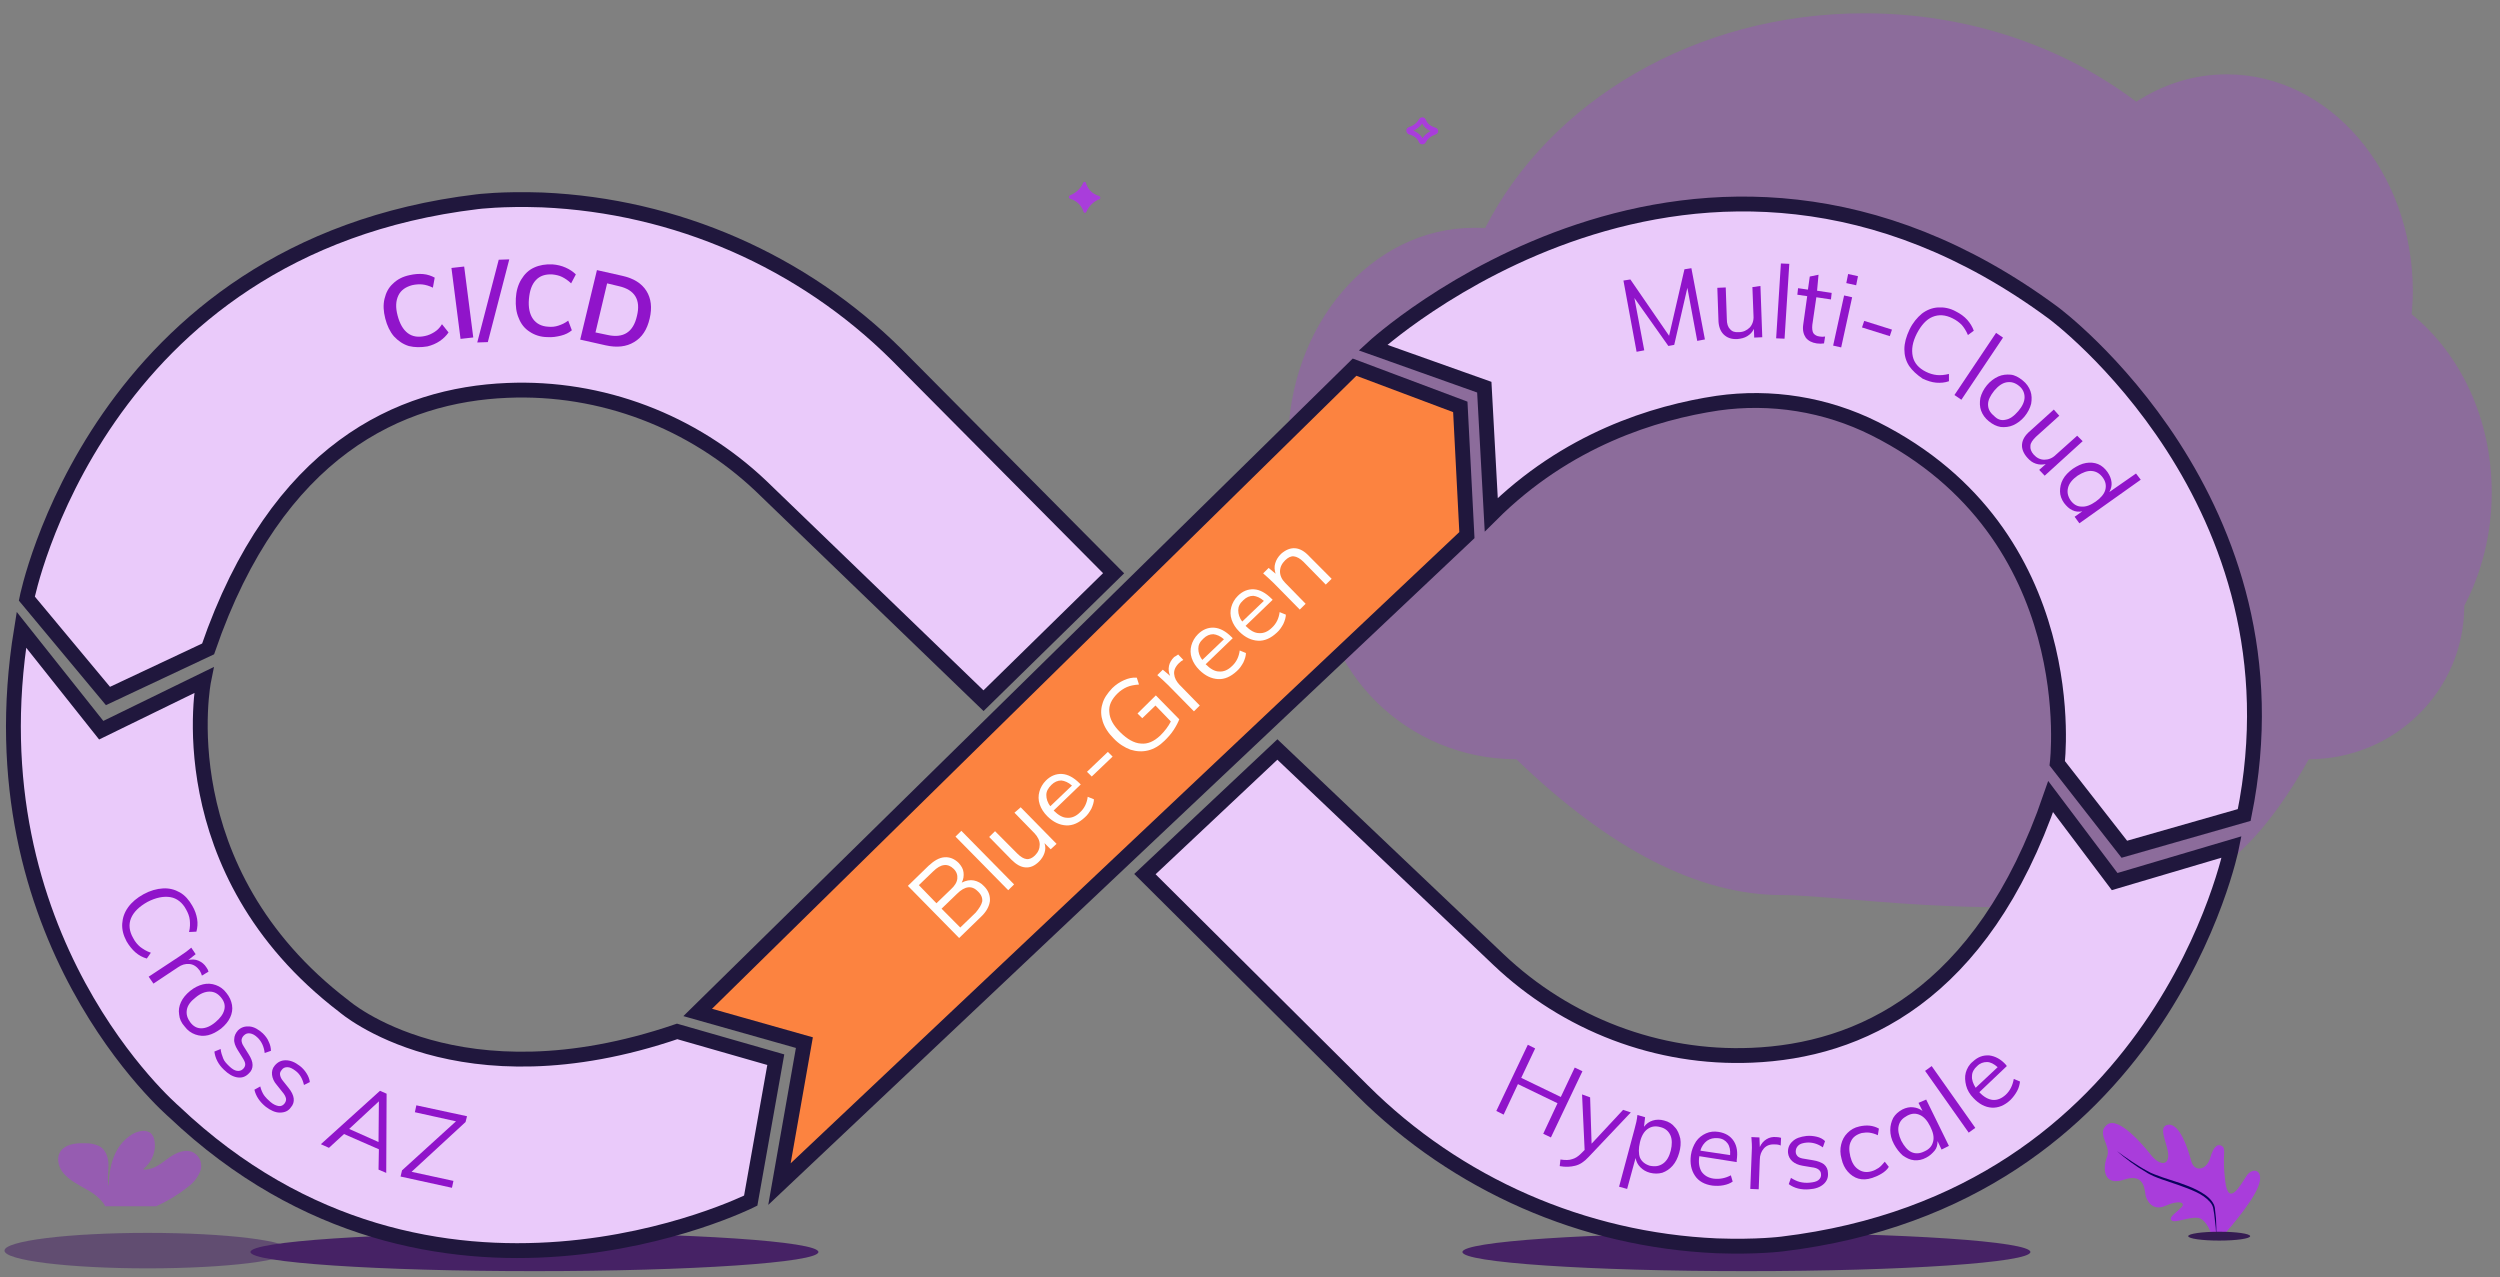 <svg width="505" height="258" viewBox="0 0 505 258" fill="none" xmlns="http://www.w3.org/2000/svg">
<rect x="0" y="0" width="505" height="258" fill="#808080" stroke="none"/>
<g opacity="0.537">
<path d="M29.813 256.208C45.779 256.208 58.722 254.603 58.722 252.624C58.722 250.645 45.779 249.041 29.813 249.041C13.847 249.041 0.904 250.645 0.904 252.624C0.904 254.603 13.847 256.208 29.813 256.208Z" fill="#462265"/>
<path fill-rule="evenodd" clip-rule="evenodd" d="M37.872 239.822C39.162 238.903 40.101 237.662 40.563 236.265C40.914 234.859 40.226 233.194 38.68 232.647C36.951 232.07 35.103 233.12 33.705 234.177C32.307 235.233 30.698 236.443 28.871 236.216C30.786 234.695 31.65 232.409 31.148 230.19C31.068 229.738 30.849 229.314 30.515 228.962C29.553 228.065 27.817 228.446 26.665 229.152C23.011 231.4 21.992 235.743 21.971 239.643C21.606 238.237 21.915 236.769 21.908 235.344C21.901 233.919 21.444 232.273 20.046 231.517C19.184 231.112 18.214 230.912 17.235 230.94C15.598 230.884 13.764 231.032 12.647 232.082C11.242 233.384 11.614 235.571 12.823 236.996C14.031 238.421 15.879 239.336 17.58 240.325C18.94 241.034 20.1 242.002 20.973 243.157C21.079 243.318 21.163 243.489 21.226 243.667H31.527C33.831 242.641 35.965 241.348 37.872 239.822Z" fill="#A93DDB"/>
</g>
<path d="M107.955 256.77C139.636 256.77 165.318 255.04 165.318 252.905C165.318 250.771 139.636 249.041 107.955 249.041C76.274 249.041 50.592 250.771 50.592 252.905C50.592 255.04 76.274 256.77 107.955 256.77Z" fill="#462265"/>
<path d="M352.775 256.77C384.456 256.77 410.139 255.04 410.139 252.905C410.139 250.771 384.456 249.041 352.775 249.041C321.095 249.041 295.412 250.771 295.412 252.905C295.412 255.04 321.095 256.77 352.775 256.77Z" fill="#462265"/>
<path opacity="0.3" fill-rule="evenodd" clip-rule="evenodd" d="M503.329 99.49C503.329 84.567 496.966 71.429 487.158 63.477C487.275 61.979 487.392 60.424 487.392 58.868C487.392 34.667 470.578 15.018 449.795 15.018C443.14 15.018 436.952 17.035 431.523 20.55C416.811 9.429 397.604 2.688 376.588 2.688C342.436 2.688 313.013 20.492 299.994 46.076C299.294 46.018 298.535 46.018 297.776 46.018C276.993 46.018 260.18 65.667 260.18 89.868C260.18 98.799 262.456 107.039 266.368 113.953C266.368 135.734 284.29 153.366 306.299 153.366C325.267 171.658 343.149 180.804 359.947 180.804C373.063 180.804 412.204 187.564 441.622 178.637C450.083 176.069 458.334 167.646 466.375 153.366C483.714 153.366 497.783 139.479 497.783 122.366C501.286 115.74 503.329 107.846 503.329 99.49Z" fill="#A93DDB"/>
<path fill-rule="evenodd" clip-rule="evenodd" d="M216.102 39.492C217.044 39.091 218.207 38.347 218.816 36.917C218.927 36.63 219.315 36.688 219.37 36.974C219.648 37.947 220.368 39.091 222.03 39.606C222.307 39.721 222.362 40.121 222.085 40.236C221.199 40.579 220.091 41.323 219.426 42.811C219.315 43.097 218.927 43.04 218.872 42.754C218.595 41.838 217.819 40.636 216.102 40.121C215.88 40.007 215.825 39.606 216.102 39.492Z" fill="#A93DDB"/>
<path fill-rule="evenodd" clip-rule="evenodd" d="M284.737 26.168C285.517 25.911 286.538 25.346 287.078 24.318C287.198 24.113 287.498 24.164 287.558 24.37C287.798 25.038 288.398 25.86 289.838 26.271C290.078 26.322 290.078 26.63 289.838 26.682C289.058 26.939 288.098 27.452 287.558 28.531C287.438 28.737 287.138 28.685 287.078 28.531C286.838 27.863 286.177 27.041 284.677 26.63C284.557 26.527 284.497 26.219 284.737 26.168Z" stroke="#A93DDB"/>
<path fill-rule="evenodd" clip-rule="evenodd" d="M198.67 141.542L153.716 98.169C139.987 85.15 121.533 78.055 102.489 78.86C80.935 79.737 55.911 90.709 42.034 131.082L21.809 140.591L5.422 120.916C5.422 120.916 19.447 49.969 96.362 40.753C96.362 40.753 101.381 40.095 109.575 40.388C136.517 41.558 162.131 52.748 181.175 71.692L224.948 115.796L198.67 141.542Z" fill="#EACAFA" stroke="#20173D" stroke-width="3"/>
<path fill-rule="evenodd" clip-rule="evenodd" d="M4.324 127.209L20.447 147.503L41.155 137.393C41.155 137.393 33.389 175.709 69.48 203.256C69.48 203.256 92.558 223.439 136.784 208.347L156.709 214.057L151.645 242.525C151.645 242.525 87.821 274.54 35.164 224.575C35.09 224.502 -5.808 189.629 4.324 127.209Z" fill="#EACAFA" stroke="#20173D" stroke-width="3"/>
<path fill-rule="evenodd" clip-rule="evenodd" d="M258.03 151.396L302.702 193.842C316.413 206.868 334.842 213.966 353.861 213.161C375.386 212.283 400.376 201.306 414.234 160.91L427.159 178.079L450.797 171.082C450.797 171.082 436.791 242.068 359.979 251.289C359.979 251.289 354.967 251.948 346.784 251.655C319.878 250.484 294.299 239.287 275.28 220.333L231.271 176.571L258.03 151.396Z" fill="#EACAFA" stroke="#20173D" stroke-width="3"/>
<path fill-rule="evenodd" clip-rule="evenodd" d="M140.932 204.515L162.486 210.612L157.449 239.189L296.316 108.094L294.981 82.191L273.62 74.166L140.932 204.515Z" fill="#FC8340" stroke="#20173D" stroke-width="3"/>
<path fill-rule="evenodd" clip-rule="evenodd" d="M301.232 103.969L299.827 78.21L277.344 70.211C277.344 70.211 342.722 9.887 414.831 63.239C414.831 63.239 466.2 101.223 453.332 164.629L429.115 171.55L415.564 154.19C415.564 154.19 421.265 107.932 378.666 86.576C368.829 81.659 357.736 79.898 346.938 81.439C334.217 83.347 316.467 88.778 301.232 103.969Z" fill="#EACAFA" stroke="#20173D" stroke-width="3"/>
<path fill-rule="evenodd" clip-rule="evenodd" d="M82.594 69.903C81.419 69.541 80.464 68.89 79.582 67.949C78.774 67.008 78.186 65.778 77.819 64.331C77.451 62.884 77.378 61.582 77.672 60.352C77.966 59.122 78.48 58.109 79.362 57.313C80.243 56.444 81.345 55.866 82.742 55.576C83.697 55.359 84.578 55.287 85.46 55.359C86.342 55.431 87.15 55.721 87.811 56.083L87.444 58.109C86.709 57.747 85.974 57.53 85.313 57.458C84.652 57.385 83.917 57.458 83.256 57.602C81.933 57.964 80.978 58.615 80.464 59.7C79.949 60.786 79.876 62.088 80.317 63.752C80.758 65.417 81.419 66.574 82.374 67.298C83.329 68.021 84.505 68.166 85.828 67.877C86.562 67.732 87.15 67.443 87.738 67.081C88.326 66.719 88.84 66.213 89.281 65.489L90.603 67.153C90.163 67.804 89.575 68.383 88.84 68.89C88.105 69.396 87.224 69.758 86.342 69.975C85.019 70.192 83.77 70.192 82.594 69.903Z" fill="#9014CA"/>
<path fill-rule="evenodd" clip-rule="evenodd" d="M93.028 68.456L91.191 54.129L93.763 53.84L95.6 68.166L93.028 68.456Z" fill="#9014CA"/>
<path fill-rule="evenodd" clip-rule="evenodd" d="M98.539 69.107L96.408 69.179L100.743 52.465L102.874 52.393L98.539 69.107Z" fill="#9014CA"/>
<path fill-rule="evenodd" clip-rule="evenodd" d="M106.99 67.009C105.961 66.358 105.226 65.417 104.785 64.26C104.271 63.102 104.124 61.799 104.197 60.28C104.271 58.833 104.638 57.53 105.3 56.445C105.961 55.36 106.769 54.564 107.871 54.057C108.973 53.551 110.222 53.334 111.619 53.406C112.574 53.478 113.455 53.696 114.264 54.057C115.072 54.419 115.733 54.853 116.321 55.432L115.366 57.241C114.778 56.662 114.117 56.228 113.529 55.939C112.941 55.649 112.28 55.505 111.545 55.432C110.149 55.36 109.047 55.721 108.239 56.59C107.43 57.458 106.99 58.688 106.843 60.425C106.696 62.089 106.99 63.464 107.651 64.404C108.312 65.345 109.341 65.924 110.737 65.996C111.472 66.068 112.133 65.996 112.794 65.779C113.455 65.562 114.117 65.272 114.778 64.766L115.513 66.72C114.925 67.226 114.19 67.588 113.309 67.805C112.427 68.022 111.545 68.167 110.59 68.094C109.194 68.094 107.945 67.66 106.99 67.009Z" fill="#9014CA"/>
<path d="M120.581 54.562L125.724 55.72C128.002 56.227 129.619 57.24 130.574 58.759C131.529 60.279 131.75 62.16 131.235 64.331C130.721 66.574 129.692 68.165 128.076 69.106C126.533 70.047 124.622 70.264 122.345 69.757L117.201 68.6L120.581 54.562ZM122.712 67.659C125.945 68.382 127.929 67.08 128.663 63.824C129.472 60.568 128.223 58.542 125.063 57.819L122.638 57.24L120.287 67.152L122.712 67.659Z" fill="#9014CA"/>
<path fill-rule="evenodd" clip-rule="evenodd" d="M24.689 186.579C24.763 185.405 25.134 184.304 25.876 183.277C26.617 182.249 27.656 181.369 28.991 180.635C30.326 179.901 31.661 179.534 32.922 179.46C34.183 179.387 35.296 179.68 36.334 180.268C37.373 180.855 38.188 181.809 38.856 182.983C39.375 183.864 39.672 184.745 39.82 185.625C39.969 186.506 39.895 187.387 39.672 188.194L38.188 188.268C38.411 187.387 38.411 186.579 38.337 185.846C38.263 185.112 37.966 184.378 37.595 183.717C36.853 182.323 35.741 181.442 34.406 181.222C33.071 181.002 31.513 181.295 29.807 182.176C28.101 183.13 26.988 184.231 26.469 185.479C25.95 186.726 26.098 188.121 26.914 189.515C27.285 190.249 27.804 190.836 28.323 191.277C28.917 191.717 29.584 192.157 30.474 192.451L29.659 193.625C28.843 193.405 28.027 192.965 27.359 192.378C26.692 191.79 26.098 191.056 25.579 190.176C24.911 188.928 24.615 187.754 24.689 186.579Z" fill="#9014CA"/>
<path fill-rule="evenodd" clip-rule="evenodd" d="M42.12 196.268L40.785 197.075C40.71 196.782 40.562 196.415 40.34 196.048C39.746 195.24 39.078 194.8 38.263 194.727C37.447 194.653 36.705 194.873 35.963 195.387L30.994 198.69L30.029 197.295L36.26 193.185C37.15 192.598 37.966 192.011 38.633 191.424L39.523 192.745L38.04 193.919C38.782 193.772 39.449 193.772 40.117 194.066C40.785 194.36 41.304 194.8 41.675 195.387C41.897 195.681 42.045 195.974 42.12 196.268Z" fill="#9014CA"/>
<path d="M36.186 204.929C36.037 204.048 36.186 203.241 36.557 202.433C36.928 201.626 37.521 200.892 38.411 200.158C39.227 199.498 40.117 199.057 41.007 198.837C41.897 198.617 42.787 198.69 43.603 198.984C44.419 199.277 45.161 199.791 45.754 200.598C46.348 201.332 46.718 202.14 46.867 203.02C47.015 203.901 46.867 204.708 46.496 205.516C46.125 206.323 45.532 207.057 44.642 207.791C43.752 208.452 42.936 208.892 42.045 209.112C41.155 209.332 40.265 209.259 39.449 208.965C38.633 208.672 37.892 208.158 37.298 207.351C36.631 206.617 36.26 205.809 36.186 204.929ZM40.636 207.718C41.526 207.718 42.49 207.351 43.529 206.47C44.493 205.663 45.087 204.855 45.309 203.975C45.532 203.094 45.309 202.286 44.642 201.479C43.974 200.672 43.232 200.305 42.342 200.305C41.452 200.305 40.488 200.672 39.524 201.479C38.485 202.286 37.892 203.094 37.743 203.975C37.595 204.855 37.818 205.663 38.411 206.47C39.004 207.277 39.746 207.718 40.636 207.718Z" fill="#9014CA"/>
<path fill-rule="evenodd" clip-rule="evenodd" d="M43.307 212.414L44.568 211.9C44.642 212.634 44.864 213.221 45.087 213.808C45.309 214.395 45.754 214.836 46.274 215.349C46.867 215.936 47.386 216.23 47.831 216.303C48.276 216.377 48.721 216.303 49.092 215.936C49.389 215.643 49.537 215.349 49.537 214.982C49.537 214.615 49.315 214.175 48.944 213.588L47.98 212.047C47.535 211.313 47.238 210.579 47.312 209.918C47.312 209.258 47.609 208.671 48.054 208.157C48.721 207.496 49.463 207.276 50.427 207.349C51.317 207.423 52.208 207.937 53.098 208.744C53.617 209.258 54.062 209.845 54.284 210.432C54.581 211.019 54.729 211.68 54.729 212.267L53.468 212.707C53.32 211.459 52.875 210.432 52.059 209.625C51.54 209.111 51.021 208.817 50.502 208.744C49.982 208.671 49.611 208.817 49.24 209.184C48.944 209.478 48.795 209.845 48.795 210.138C48.795 210.505 48.944 210.946 49.24 211.386L50.205 212.927C50.724 213.735 51.021 214.469 51.021 215.129C51.021 215.79 50.798 216.377 50.205 216.891C49.537 217.551 48.795 217.771 47.905 217.625C47.015 217.478 46.125 216.964 45.235 216.083C44.123 215.056 43.455 213.735 43.307 212.414Z" fill="#9014CA"/>
<path fill-rule="evenodd" clip-rule="evenodd" d="M51.391 220.121L52.577 219.46C52.726 220.121 53.022 220.781 53.319 221.222C53.69 221.735 54.135 222.176 54.654 222.616C55.248 223.13 55.841 223.35 56.286 223.423C56.805 223.497 57.176 223.277 57.473 222.91C57.695 222.616 57.844 222.249 57.77 221.882C57.695 221.515 57.473 221.075 57.028 220.561L55.915 219.167C55.322 218.506 55.025 217.772 54.951 217.112C54.877 216.451 55.025 215.79 55.47 215.277C56.064 214.543 56.805 214.176 57.695 214.176C58.66 214.176 59.55 214.543 60.514 215.277C61.107 215.717 61.552 216.231 61.923 216.818C62.294 217.405 62.517 217.992 62.591 218.579L61.404 219.167C61.107 217.919 60.588 216.965 59.698 216.304C59.105 215.864 58.586 215.57 58.066 215.57C57.547 215.57 57.176 215.717 56.88 216.157C56.583 216.524 56.509 216.818 56.583 217.185C56.657 217.552 56.805 217.919 57.176 218.359L58.289 219.754C58.882 220.488 59.253 221.222 59.327 221.882C59.401 222.543 59.253 223.13 58.734 223.717C58.215 224.451 57.473 224.744 56.509 224.744C55.618 224.744 54.654 224.304 53.69 223.57C52.503 222.616 51.687 221.442 51.391 220.121Z" fill="#9014CA"/>
<path d="M76.462 236.266L76.536 232.156L69.489 229.074L66.448 231.863L64.816 231.129L76.758 220.34L78.094 220.927L78.019 236.927L76.462 236.266ZM70.528 228.046L76.462 230.688L76.536 222.468L70.528 228.046Z" fill="#9014CA"/>
<path fill-rule="evenodd" clip-rule="evenodd" d="M83.137 236.706L91.593 238.541L91.296 239.936L80.912 237.661L81.209 236.413L92.112 226.505L83.805 224.67L84.102 223.275L94.338 225.477L94.041 226.651L83.137 236.706Z" fill="#9014CA"/>
<path d="M196.708 177.849C197.448 177.995 198.188 178.361 198.78 179.019C199.667 179.897 200.037 180.921 199.963 182.018C199.815 183.115 199.223 184.212 198.114 185.236L193.749 189.479L183.391 178.946L187.608 174.85C188.718 173.826 189.753 173.24 190.789 173.167C191.825 173.094 192.787 173.46 193.675 174.338C194.192 174.923 194.562 175.508 194.636 176.239C194.71 176.898 194.636 177.629 194.266 178.288C195.154 177.849 195.968 177.702 196.708 177.849ZM189.161 182.457L192.047 179.677C192.861 178.946 193.305 178.214 193.379 177.483C193.453 176.751 193.231 176.093 192.639 175.508C191.455 174.338 190.049 174.484 188.496 176.02L185.61 178.8L189.161 182.457ZM198.41 182.091C198.484 181.433 198.262 180.774 197.596 180.116C196.338 178.8 194.932 178.946 193.305 180.555L190.197 183.554L193.971 187.358L197.078 184.359C197.818 183.481 198.262 182.749 198.41 182.091Z" fill="#FEFEFE"/>
<path fill-rule="evenodd" clip-rule="evenodd" d="M203.662 179.822L193.008 168.997L194.192 167.826L204.845 178.652L203.662 179.822Z" fill="#FEFEFE"/>
<path fill-rule="evenodd" clip-rule="evenodd" d="M206.177 163.072L213.428 170.46L212.244 171.557L210.986 170.314C211.208 170.972 211.208 171.63 210.986 172.289C210.764 172.947 210.394 173.532 209.876 174.044C208.989 174.922 208.101 175.288 207.139 175.215C206.177 175.141 205.289 174.629 204.328 173.678L199.814 169.07L200.998 167.9L205.511 172.435C206.177 173.093 206.769 173.459 207.361 173.532C207.953 173.605 208.545 173.313 209.063 172.801C209.728 172.142 210.024 171.411 210.024 170.606C210.024 169.802 209.654 169.07 208.989 168.339L204.919 164.169L206.177 163.072Z" fill="#FEFEFE"/>
<path d="M218.311 158.463L212.837 163.73C213.798 164.68 214.686 165.192 215.574 165.192C216.462 165.266 217.35 164.9 218.164 164.095C219.051 163.291 219.569 162.194 219.717 160.95L220.975 161.462C220.975 162.047 220.753 162.706 220.457 163.364C220.087 164.022 219.717 164.607 219.125 165.119C217.942 166.217 216.684 166.802 215.352 166.729C214.02 166.655 212.763 166.07 211.579 164.9C210.839 164.168 210.321 163.364 210.025 162.486C209.729 161.608 209.729 160.731 209.951 159.926C210.173 159.121 210.617 158.317 211.283 157.658C212.245 156.708 213.354 156.269 214.538 156.342C215.722 156.415 216.906 157.073 218.016 158.17L218.311 158.463ZM211.357 160.584C211.357 161.316 211.579 162.12 212.171 162.852L216.536 158.682C215.796 158.024 215.056 157.732 214.39 157.658C213.65 157.658 212.985 157.951 212.393 158.536C211.727 159.195 211.357 159.853 211.357 160.584Z" fill="#FEFEFE"/>
<path fill-rule="evenodd" clip-rule="evenodd" d="M220.532 156.855L219.57 155.904L223.787 151.881L224.749 152.832L220.532 156.855Z" fill="#FEFEFE"/>
<path fill-rule="evenodd" clip-rule="evenodd" d="M233.479 140.469L238.214 145.297C237.992 145.882 237.622 146.614 237.104 147.418C236.586 148.223 235.92 148.954 235.254 149.613C234.218 150.637 233.109 151.295 231.925 151.587C230.741 151.88 229.557 151.807 228.374 151.441C227.19 151.002 226.006 150.271 224.97 149.174C223.861 148.076 223.121 146.906 222.751 145.736C222.381 144.565 222.307 143.395 222.677 142.225C222.973 141.054 223.713 140.03 224.674 139.006C225.414 138.275 226.228 137.763 227.042 137.397C227.856 137.031 228.744 136.812 229.631 136.885L230.075 138.275C229.114 138.348 228.3 138.494 227.634 138.787C226.968 139.079 226.302 139.518 225.71 140.104C224.526 141.274 223.935 142.517 224.083 143.834C224.157 145.224 224.896 146.54 226.302 147.93C227.708 149.32 229.114 150.125 230.445 150.198C231.851 150.344 233.109 149.759 234.366 148.588C235.254 147.711 235.994 146.76 236.512 145.736L233.405 142.517L230.741 145.077L229.779 144.127L233.479 140.469Z" fill="#FEFEFE"/>
<path fill-rule="evenodd" clip-rule="evenodd" d="M237.993 132.205L239.028 133.302C238.732 133.449 238.436 133.668 238.141 133.961C237.401 134.692 237.105 135.424 237.179 136.155C237.253 136.96 237.623 137.618 238.215 138.276L242.358 142.519L241.174 143.689L235.921 138.349C235.181 137.618 234.441 136.96 233.775 136.374L234.885 135.277L236.365 136.521C236.069 135.862 235.995 135.204 236.143 134.473C236.291 133.814 236.661 133.229 237.179 132.717C237.475 132.571 237.771 132.351 237.993 132.205Z" fill="#FEFEFE"/>
<path d="M249.015 128.912L243.54 134.179C244.502 135.13 245.389 135.642 246.277 135.642C247.165 135.715 248.053 135.349 248.867 134.545C249.754 133.74 250.272 132.643 250.42 131.399L251.678 131.911C251.678 132.496 251.456 133.155 251.16 133.813C250.79 134.471 250.42 135.057 249.828 135.569C248.645 136.666 247.387 137.251 246.055 137.178C244.723 137.105 243.466 136.519 242.282 135.349C241.542 134.618 241.024 133.813 240.728 132.935C240.432 132.058 240.432 131.18 240.654 130.375C240.876 129.571 241.32 128.766 241.986 128.108C242.948 127.157 244.058 126.718 245.241 126.791C246.425 126.864 247.609 127.522 248.719 128.62L249.015 128.912ZM242.06 131.034C242.06 131.765 242.282 132.57 242.874 133.301L247.239 129.132C246.499 128.473 245.759 128.181 245.093 128.108C244.354 128.108 243.688 128.4 243.096 128.985C242.356 129.644 242.06 130.302 242.06 131.034Z" fill="#FEFEFE"/>
<path d="M257.079 121.16L251.604 126.427C252.566 127.378 253.454 127.89 254.342 127.89C255.229 127.963 256.117 127.597 256.931 126.793C257.819 125.988 258.337 124.891 258.485 123.647L259.743 124.159C259.743 124.744 259.521 125.403 259.225 126.061C258.855 126.719 258.485 127.305 257.893 127.817C256.709 128.914 255.451 129.499 254.12 129.426C252.788 129.353 251.53 128.768 250.346 127.597C249.607 126.866 249.089 126.061 248.793 125.183C248.497 124.306 248.497 123.428 248.719 122.623C248.941 121.819 249.385 121.014 250.05 120.356C251.012 119.405 252.122 118.966 253.306 119.039C254.49 119.112 255.673 119.771 256.783 120.868L257.079 121.16ZM250.124 123.282C250.124 124.013 250.346 124.818 250.938 125.549L255.303 121.38C254.564 120.721 253.824 120.429 253.158 120.356C252.418 120.356 251.752 120.648 251.16 121.233C250.42 121.892 250.124 122.55 250.124 123.282Z" fill="#FEFEFE"/>
<path fill-rule="evenodd" clip-rule="evenodd" d="M264.404 112.309L268.992 116.917L267.808 118.087L263.295 113.479C262.629 112.821 261.963 112.455 261.371 112.382C260.779 112.309 260.187 112.601 259.595 113.186C258.93 113.845 258.56 114.576 258.56 115.454C258.56 116.259 258.93 117.063 259.595 117.721L263.739 121.964L262.555 123.134L257.302 117.795C256.562 117.063 255.822 116.405 255.156 115.82L256.266 114.722L257.672 115.893C257.45 115.161 257.376 114.503 257.598 113.772C257.82 113.04 258.19 112.455 258.782 111.87C260.631 110.261 262.555 110.334 264.404 112.309Z" fill="#FEFEFE"/>
<path fill-rule="evenodd" clip-rule="evenodd" d="M340.258 54.396L341.66 54.176L344.391 68.564L342.841 68.858L340.848 58.14L338.192 69.665L337.011 69.885L330.148 60.195L332.14 70.766L330.59 71.06L327.934 56.672L329.336 56.451L337.158 67.83L340.258 54.396Z" fill="#9014CA"/>
<path fill-rule="evenodd" clip-rule="evenodd" d="M355.609 57.772L355.978 68.122L354.354 68.195L354.28 66.434C353.985 67.094 353.542 67.535 352.952 67.902C352.362 68.269 351.697 68.416 350.959 68.489C349.705 68.563 348.819 68.195 348.155 67.535C347.491 66.874 347.122 65.846 347.122 64.525L346.9 58.139L348.598 58.065L348.819 64.452C348.819 65.406 349.041 66.067 349.483 66.507C349.852 66.948 350.443 67.168 351.255 67.094C352.14 67.094 352.878 66.727 353.469 66.14C353.985 65.553 354.28 64.745 354.207 63.791L353.985 57.992L355.609 57.772Z" fill="#9014CA"/>
<path fill-rule="evenodd" clip-rule="evenodd" d="M358.781 68.343L359.741 53.221L361.438 53.294L360.479 68.416L358.781 68.343Z" fill="#9014CA"/>
<path fill-rule="evenodd" clip-rule="evenodd" d="M366.9 60.047L366.088 65.626C366.014 66.361 366.088 66.948 366.31 67.315C366.605 67.682 366.974 67.902 367.564 67.976C367.933 68.049 368.302 68.049 368.671 67.976L368.45 69.37C368.007 69.444 367.49 69.444 366.974 69.37C366.014 69.224 365.276 68.856 364.76 68.196C364.317 67.535 364.096 66.728 364.243 65.626L365.055 59.827L363.062 59.534L363.21 58.212L365.203 58.506L365.572 55.863L367.343 55.496L367.048 58.726L370 59.166L369.852 60.488L366.9 60.047Z" fill="#9014CA"/>
<path d="M370.295 69.811L372.509 59.681L374.132 60.048L371.918 70.178L370.295 69.811ZM373.321 55.35L375.313 55.79L374.944 57.625L372.952 57.185L373.321 55.35Z" fill="#9014CA"/>
<path fill-rule="evenodd" clip-rule="evenodd" d="M376.125 66.142L376.568 64.82L382.177 66.582L381.734 67.903L376.125 66.142Z" fill="#9014CA"/>
<path fill-rule="evenodd" clip-rule="evenodd" d="M385.643 73.922C384.979 72.894 384.684 71.793 384.684 70.545C384.684 69.297 385.053 67.976 385.717 66.581C386.381 65.186 387.267 64.159 388.226 63.351C389.185 62.617 390.292 62.177 391.473 62.103C392.654 62.03 393.908 62.25 395.089 62.911C395.975 63.351 396.787 63.938 397.377 64.599C397.967 65.26 398.41 65.994 398.705 66.802L397.525 67.682C397.156 66.802 396.713 66.141 396.27 65.627C395.753 65.113 395.163 64.673 394.425 64.306C392.949 63.572 391.621 63.498 390.366 64.012C389.112 64.526 388.078 65.7 387.193 67.389C386.307 69.151 386.086 70.619 386.381 72.013C386.676 73.335 387.562 74.363 389.038 75.097C389.776 75.464 390.514 75.684 391.252 75.757C391.99 75.831 392.802 75.757 393.687 75.537V77.005C392.875 77.299 391.99 77.372 391.104 77.299C390.219 77.225 389.333 76.932 388.374 76.491C387.193 75.684 386.307 74.876 385.643 73.922Z" fill="#9014CA"/>
<path fill-rule="evenodd" clip-rule="evenodd" d="M394.795 79.795L403.208 67.242L404.61 68.197L396.197 80.749L394.795 79.795Z" fill="#9014CA"/>
<path d="M400.182 82.951C399.887 82.144 399.887 81.263 400.034 80.382C400.256 79.501 400.699 78.62 401.363 77.813C402.027 77.005 402.839 76.418 403.651 76.051C404.462 75.684 405.348 75.61 406.16 75.684C406.972 75.757 407.783 76.198 408.595 76.858C409.333 77.446 409.85 78.18 410.145 78.987C410.44 79.795 410.44 80.676 410.293 81.556C410.071 82.437 409.628 83.318 408.964 84.126C408.3 84.933 407.488 85.52 406.676 85.888C405.865 86.255 404.979 86.328 404.167 86.255C403.282 86.108 402.544 85.741 401.732 85.08C400.994 84.493 400.477 83.759 400.182 82.951ZM405.127 84.787C406.012 84.64 406.824 84.052 407.71 83.025C408.521 82.07 408.964 81.116 408.964 80.235C408.964 79.354 408.595 78.547 407.857 77.96C407.045 77.299 406.234 77.079 405.348 77.225C404.462 77.372 403.651 77.96 402.839 78.914C402.027 79.942 401.584 80.822 401.584 81.703C401.584 82.584 401.953 83.318 402.765 83.979C403.429 84.713 404.241 85.007 405.127 84.787Z" fill="#9014CA"/>
<path fill-rule="evenodd" clip-rule="evenodd" d="M420.699 89.117L413.024 96.091L411.917 94.916L413.246 93.742C412.581 93.889 411.917 93.889 411.253 93.668C410.589 93.448 410.072 93.081 409.556 92.494C408.744 91.613 408.375 90.659 408.449 89.778C408.522 88.823 409.039 87.942 410.072 87.062L414.869 82.731L415.976 83.978L411.253 88.236C410.589 88.897 410.146 89.484 410.146 90.071C410.072 90.659 410.294 91.246 410.81 91.833C411.401 92.494 412.139 92.861 412.95 92.861C413.762 92.861 414.574 92.567 415.238 91.907L419.592 88.016L420.699 89.117Z" fill="#9014CA"/>
<path d="M432.433 96.899L420.034 105.708L419.075 104.387L420.625 103.286C419.887 103.433 419.223 103.359 418.632 103.066C417.968 102.772 417.451 102.258 416.935 101.598C416.418 100.863 416.123 100.056 416.123 99.249C416.123 98.441 416.271 97.633 416.713 96.826C417.156 96.019 417.82 95.358 418.706 94.697C419.592 94.11 420.477 93.669 421.363 93.523C422.248 93.376 423.06 93.449 423.798 93.743C424.536 94.037 425.2 94.624 425.717 95.358C426.16 96.019 426.455 96.679 426.529 97.413C426.603 98.074 426.455 98.735 426.086 99.395L431.473 95.651L432.433 96.899ZM420.477 102.332C421.363 102.405 422.322 102.038 423.355 101.304C424.389 100.57 425.053 99.762 425.274 98.955C425.496 98.074 425.348 97.266 424.758 96.459C424.167 95.651 423.429 95.211 422.544 95.138C421.658 95.064 420.699 95.431 419.665 96.092C418.632 96.826 417.968 97.633 417.747 98.514C417.525 99.395 417.673 100.203 418.263 101.084C418.854 101.891 419.592 102.332 420.477 102.332Z" fill="#9014CA"/>
<path fill-rule="evenodd" clip-rule="evenodd" d="M318.096 215.647L319.651 216.39L313.284 229.762L311.73 229.019L314.617 222.853L306.622 218.99L303.734 225.156L302.254 224.413L308.62 211.041L310.101 211.784L307.288 217.727L315.283 221.59L318.096 215.647Z" fill="#9014CA"/>
<path fill-rule="evenodd" clip-rule="evenodd" d="M329.422 224.71L320.909 233.699C320.02 234.665 319.132 235.259 318.17 235.482C317.281 235.705 316.245 235.779 315.061 235.557L315.209 234.219C316.171 234.368 316.985 234.368 317.578 234.145C318.17 233.997 318.762 233.625 319.354 233.031L320.094 232.288L319.576 221.07L321.205 221.665L321.501 231.025L327.867 224.19L329.422 224.71Z" fill="#9014CA"/>
<path d="M338.305 227.682C338.897 228.276 339.193 229.093 339.416 229.985C339.564 230.876 339.49 231.842 339.193 232.882C338.897 233.922 338.453 234.814 337.861 235.482C337.269 236.151 336.602 236.597 335.788 236.894C334.974 237.117 334.159 237.117 333.271 236.894C332.457 236.671 331.865 236.299 331.346 235.779C330.828 235.259 330.532 234.665 330.384 233.922L328.681 240.162L327.053 239.717L330.162 228.128C330.458 227.088 330.68 226.122 330.754 225.23L332.309 225.676L332.087 227.608C332.531 227.013 333.123 226.568 333.863 226.345C334.604 226.122 335.344 226.122 336.158 226.345C337.047 226.568 337.787 227.013 338.305 227.682ZM335.936 235.037C336.676 234.517 337.195 233.625 337.491 232.436C337.787 231.248 337.787 230.134 337.417 229.316C337.047 228.499 336.38 227.905 335.418 227.682C334.382 227.385 333.567 227.533 332.827 228.053C332.087 228.573 331.568 229.465 331.272 230.728C330.976 231.991 330.976 233.031 331.272 233.848C331.643 234.665 332.309 235.185 333.271 235.482C334.382 235.705 335.196 235.557 335.936 235.037Z" fill="#9014CA"/>
<path d="M350.816 234.74L343.265 233.551C343.043 234.888 343.265 235.928 343.709 236.671C344.227 237.414 345.042 237.934 346.152 238.083C347.337 238.231 348.521 238.008 349.631 237.414L350.002 238.677C349.483 239.048 348.891 239.271 348.151 239.42C347.411 239.568 346.67 239.568 345.93 239.494C344.301 239.271 343.117 238.603 342.377 237.488C341.636 236.374 341.34 235.037 341.562 233.328C341.71 232.288 342.081 231.397 342.599 230.579C343.117 229.837 343.783 229.317 344.598 228.945C345.412 228.574 346.3 228.499 347.189 228.648C348.521 228.871 349.557 229.465 350.224 230.505C350.89 231.545 351.038 232.808 350.816 234.368V234.74ZM344.82 230.431C344.227 230.877 343.709 231.545 343.487 232.437L349.483 233.328C349.557 232.362 349.409 231.545 348.965 230.951C348.521 230.357 347.929 229.985 347.04 229.911C346.152 229.837 345.486 229.985 344.82 230.431Z" fill="#9014CA"/>
<path fill-rule="evenodd" clip-rule="evenodd" d="M359.775 229.837L359.701 231.397C359.405 231.249 359.035 231.174 358.591 231.174C357.554 231.1 356.814 231.397 356.296 231.991C355.778 232.586 355.481 233.329 355.481 234.294L355.259 240.238L353.557 240.163L353.853 232.66C353.927 231.546 353.853 230.58 353.779 229.688L355.407 229.763L355.481 231.694C355.778 231.026 356.222 230.506 356.814 230.134C357.406 229.763 358.072 229.614 358.813 229.688C359.183 229.688 359.479 229.763 359.775 229.837Z" fill="#9014CA"/>
<path fill-rule="evenodd" clip-rule="evenodd" d="M361.329 239.196L361.773 237.934C362.365 238.305 362.958 238.602 363.55 238.751C364.142 238.899 364.808 238.974 365.549 238.899C366.363 238.825 366.955 238.676 367.325 238.379C367.696 238.082 367.918 237.636 367.844 237.191C367.844 236.745 367.622 236.448 367.325 236.225C367.029 236.002 366.585 235.853 365.919 235.779L364.142 235.482C363.254 235.333 362.588 235.036 362.069 234.591C361.551 234.145 361.255 233.551 361.181 232.882C361.107 231.99 361.403 231.173 362.069 230.579C362.736 229.91 363.698 229.613 364.882 229.465C365.623 229.39 366.289 229.465 366.955 229.613C367.622 229.762 368.214 230.059 368.658 230.505L368.214 231.768C367.177 231.025 366.067 230.728 364.957 230.802C364.216 230.876 363.624 231.025 363.254 231.396C362.884 231.768 362.736 232.139 362.736 232.659C362.736 233.105 362.958 233.402 363.18 233.625C363.476 233.848 363.846 233.996 364.438 234.071L366.215 234.368C367.177 234.516 367.918 234.813 368.436 235.185C368.954 235.631 369.25 236.225 369.25 236.968C369.324 237.859 369.028 238.602 368.362 239.196C367.696 239.791 366.733 240.162 365.475 240.236C363.846 240.385 362.44 240.014 361.329 239.196Z" fill="#9014CA"/>
<path fill-rule="evenodd" clip-rule="evenodd" d="M375.395 238.082C374.581 237.859 373.841 237.339 373.249 236.671C372.656 236.002 372.212 235.111 371.99 234.071C371.694 233.031 371.694 232.065 371.916 231.173C372.138 230.282 372.508 229.539 373.175 228.87C373.841 228.202 374.581 227.756 375.618 227.533C376.284 227.385 377.024 227.31 377.69 227.385C378.357 227.459 379.023 227.682 379.541 227.979L379.319 229.316C378.727 229.019 378.134 228.87 377.616 228.796C377.098 228.722 376.58 228.796 376.062 228.87C375.025 229.168 374.285 229.688 373.915 230.505C373.471 231.322 373.471 232.362 373.767 233.625C374.063 234.813 374.581 235.705 375.395 236.225C376.136 236.745 377.024 236.894 378.06 236.596C378.579 236.448 379.023 236.225 379.467 235.928C379.911 235.631 380.281 235.185 380.725 234.665L381.54 235.705C381.244 236.225 380.725 236.671 380.133 237.042C379.541 237.414 378.875 237.711 378.209 237.934C377.098 238.305 376.21 238.305 375.395 238.082Z" fill="#9014CA"/>
<path d="M389.089 222.109L393.679 231.47L392.198 232.213L391.384 230.504C391.384 231.247 391.236 231.915 390.791 232.436C390.347 232.956 389.829 233.476 389.089 233.847C388.274 234.293 387.46 234.441 386.646 234.367C385.832 234.293 385.091 233.921 384.351 233.401C383.685 232.807 383.092 232.064 382.574 231.098C382.056 230.133 381.834 229.167 381.834 228.275C381.834 227.384 382.056 226.567 382.426 225.824C382.87 225.081 383.463 224.561 384.277 224.115C385.017 223.744 385.757 223.595 386.424 223.669C387.164 223.744 387.756 223.967 388.348 224.412L387.534 222.778L389.089 222.109ZM390.495 230.578C390.717 229.687 390.495 228.721 389.903 227.532C389.311 226.344 388.645 225.601 387.83 225.23C387.016 224.858 386.202 224.858 385.239 225.378C384.277 225.898 383.759 226.492 383.537 227.384C383.315 228.275 383.537 229.315 384.055 230.43C384.647 231.544 385.313 232.361 386.128 232.733C386.942 233.104 387.83 233.03 388.719 232.584C389.755 232.138 390.273 231.47 390.495 230.578Z" fill="#9014CA"/>
<path fill-rule="evenodd" clip-rule="evenodd" d="M397.677 228.796L388.867 216.315L390.2 215.35L399.009 227.83L397.677 228.796Z" fill="#9014CA"/>
<path d="M405.376 215.349L399.824 220.624C400.713 221.589 401.675 222.109 402.563 222.184C403.452 222.258 404.34 221.886 405.154 221.144C406.043 220.326 406.561 219.212 406.783 217.949L408.041 218.469C407.967 219.064 407.819 219.732 407.449 220.401C407.079 221.069 406.635 221.664 406.117 222.184C404.932 223.298 403.674 223.818 402.341 223.744C401.009 223.669 399.75 223.001 398.64 221.812C397.9 221.069 397.381 220.178 397.159 219.286C396.937 218.395 396.863 217.503 397.085 216.686C397.307 215.869 397.752 215.052 398.492 214.458C399.528 213.492 400.565 213.12 401.823 213.195C403.008 213.343 404.192 213.938 405.228 215.126L405.376 215.349ZM398.344 217.355C398.27 218.098 398.566 218.915 399.084 219.732L403.526 215.572C402.785 214.903 402.045 214.532 401.379 214.532C400.639 214.532 399.972 214.755 399.38 215.349C398.714 215.943 398.344 216.612 398.344 217.355Z" fill="#9014CA"/>
<path fill-rule="evenodd" clip-rule="evenodd" d="M448.94 249.733C448.94 249.733 454.491 243.615 456.055 239.944C457.62 236.273 455.046 235.61 453.784 237.548C452.523 239.485 450.151 243.87 449.495 238.618C448.839 233.367 449.697 232.245 448.94 231.582C448.132 230.919 447.173 231.378 446.467 233.877C445.76 236.375 443.287 236.885 442.631 234.539C441.975 232.143 440.36 226.943 437.989 227.197C435.617 227.503 438.039 231.276 437.989 233.469C437.938 235.61 436.02 235.253 434.506 233.316C432.992 231.378 427.895 225.362 425.624 227.197C423.353 228.982 426.533 231.378 425.624 233.673C424.716 235.967 424.817 239.74 429.157 238.261C433.497 236.834 433.194 240.913 433.447 241.627C433.648 242.34 434.708 244.788 437.433 243.564C440.159 242.34 441.622 242.901 440.613 243.921C439.603 244.941 437.837 246.011 438.746 246.572C439.654 247.133 443.237 245.298 444.7 246.266C446.214 247.286 446.77 249.631 446.77 249.631H448.94V249.733Z" fill="#A93DDB"/>
<path fill-rule="evenodd" clip-rule="evenodd" d="M427.592 232.5C428.551 233.214 429.56 233.928 430.569 234.59C431.579 235.253 432.588 235.916 433.648 236.477C434.152 236.783 434.707 237.038 435.263 237.242C435.818 237.446 436.373 237.65 436.928 237.854L440.36 238.975C441.52 239.383 442.631 239.791 443.741 240.352C444.801 240.913 445.911 241.525 446.718 242.544C446.92 242.799 447.072 243.054 447.223 243.36C447.324 243.666 447.425 243.972 447.425 244.278C447.475 244.89 447.576 245.501 447.627 246.113C447.677 247.337 447.778 248.561 447.627 249.784C447.677 248.561 447.526 247.337 447.374 246.164C447.324 245.552 447.223 244.941 447.122 244.38C447.072 243.768 446.819 243.258 446.416 242.799C445.659 241.932 444.649 241.27 443.539 240.76C442.479 240.25 441.318 239.842 440.208 239.434L436.777 238.261C436.221 238.057 435.616 237.854 435.061 237.599C434.506 237.344 433.95 237.089 433.446 236.732C431.377 235.559 429.409 234.081 427.592 232.5Z" fill="#0A025D"/>
<path d="M448.277 250.6C451.733 250.6 454.535 250.199 454.535 249.704C454.535 249.21 451.733 248.809 448.277 248.809C444.821 248.809 442.02 249.21 442.02 249.704C442.02 250.199 444.821 250.6 448.277 250.6Z" fill="#351C52"/>
</svg>
